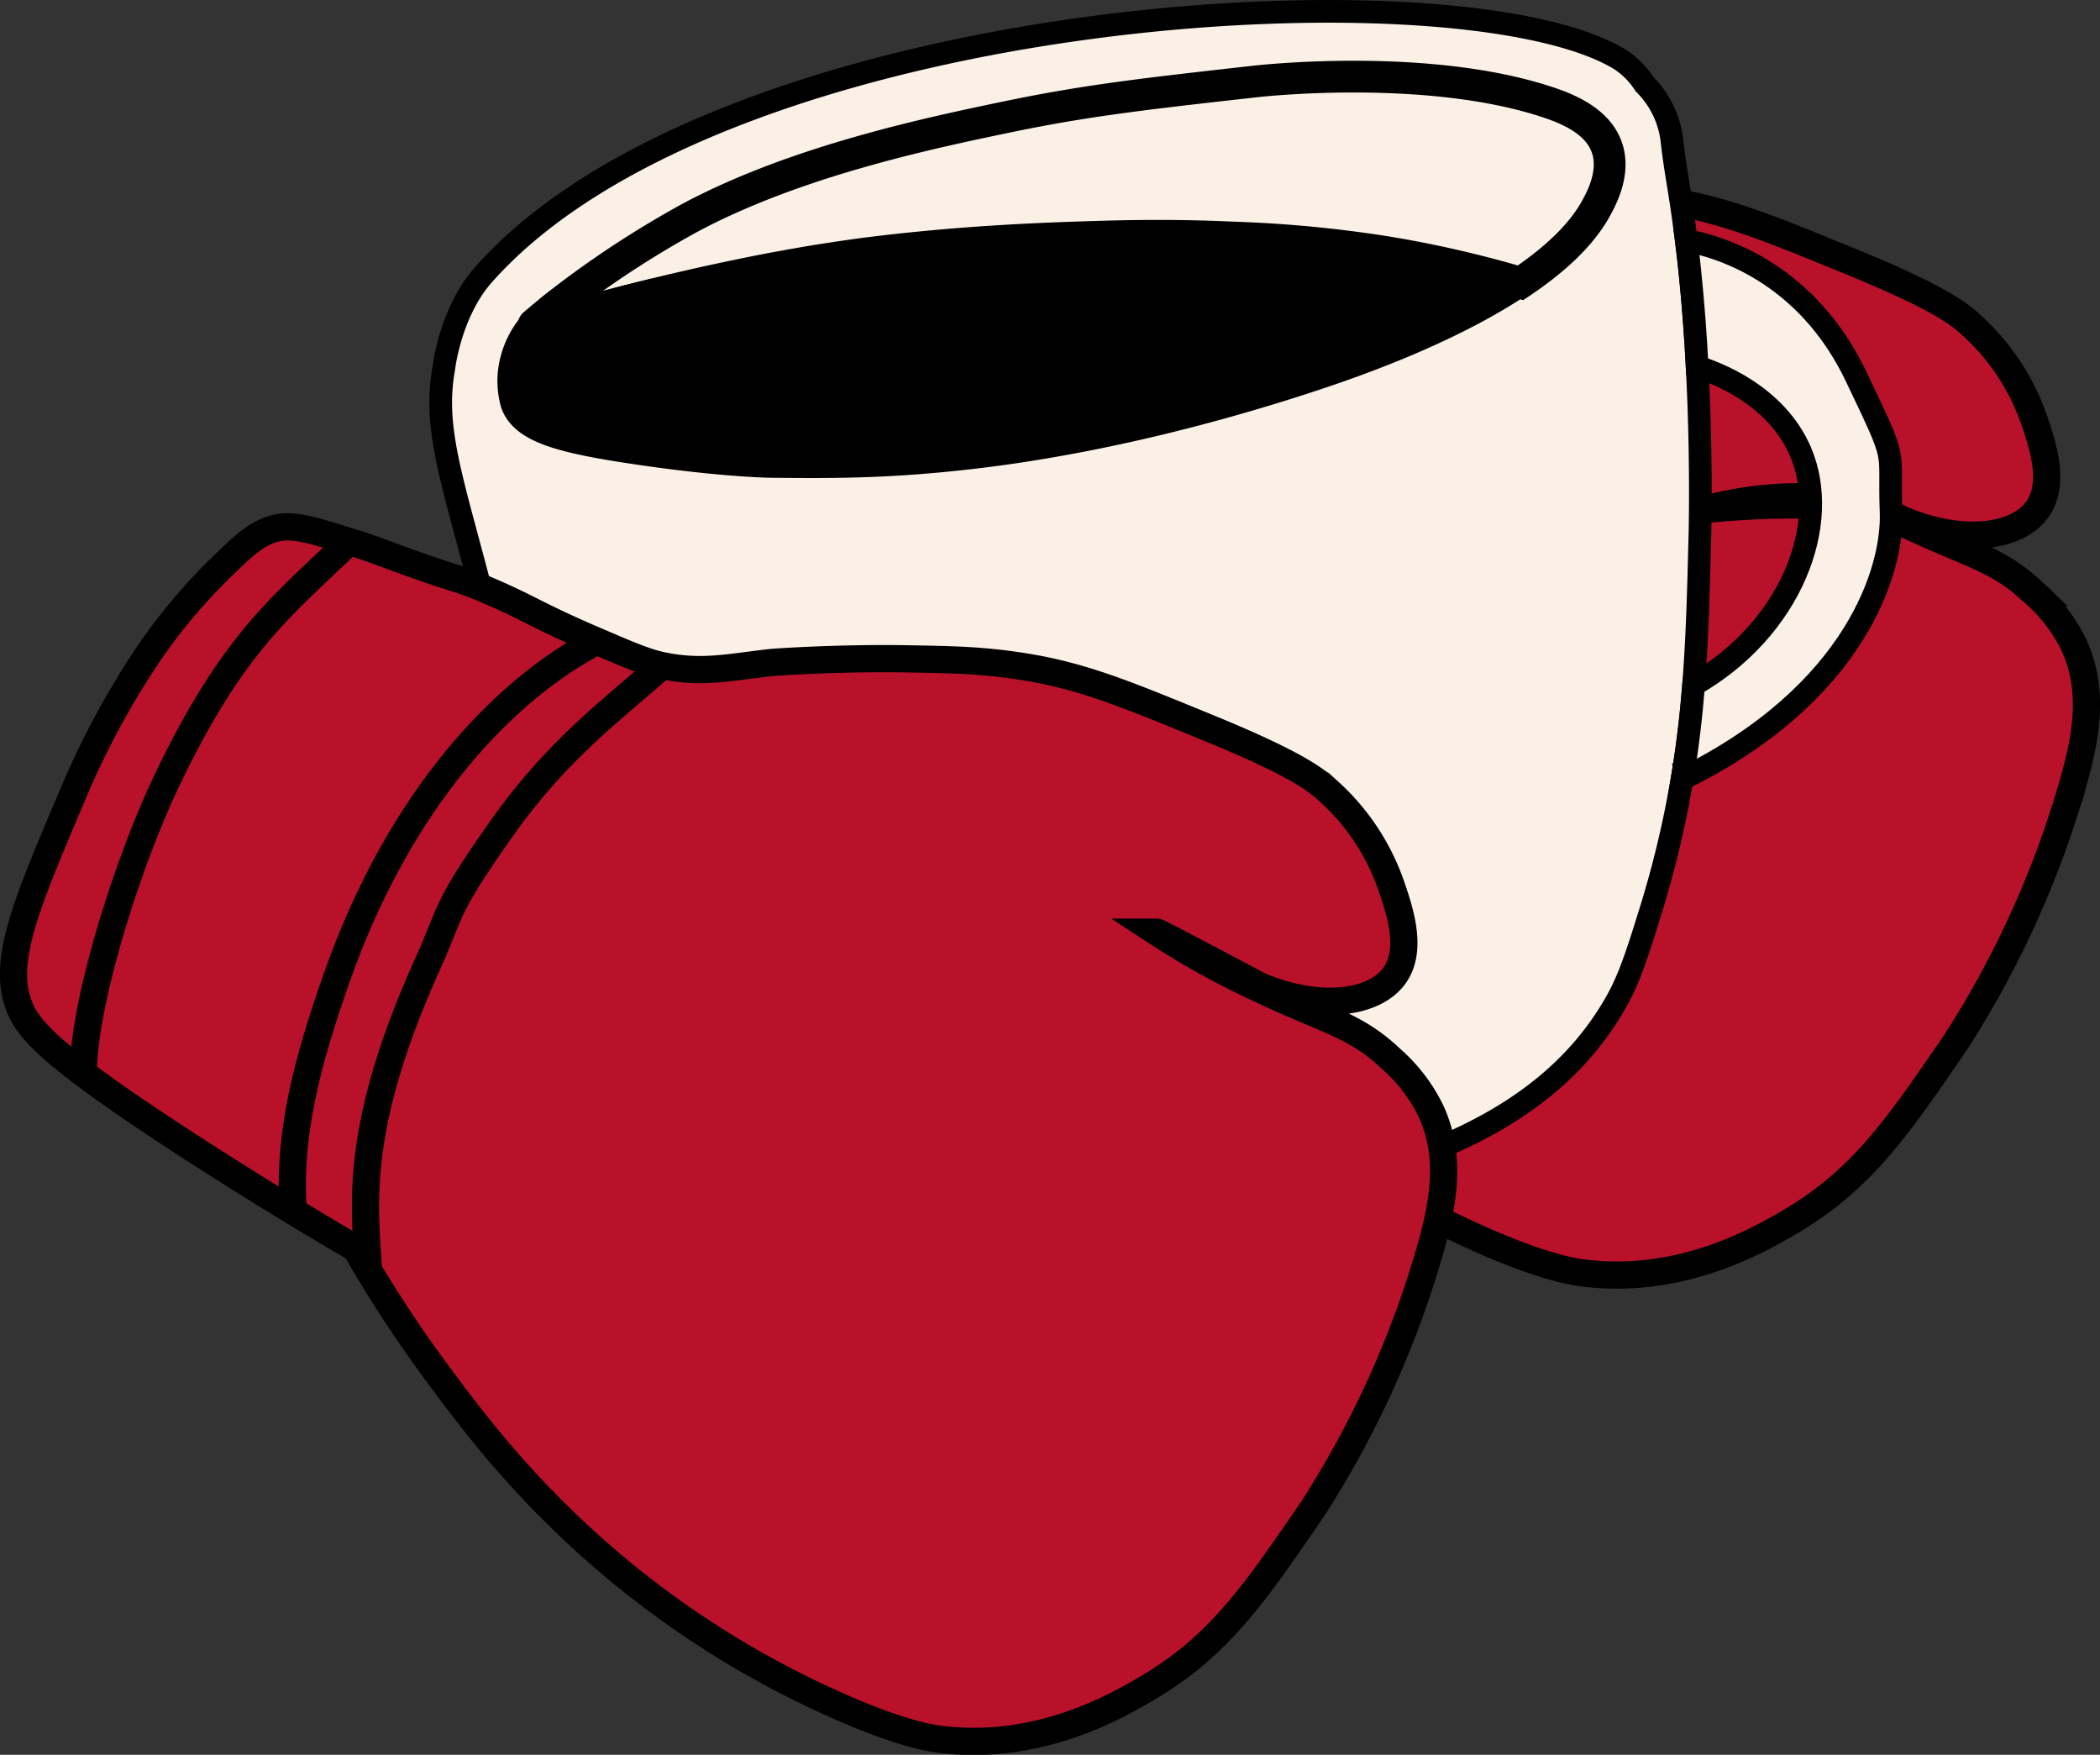 <svg xmlns="http://www.w3.org/2000/svg" viewBox="0 0 463 386.83"><rect x="0" y="0" width="463" height="386.83" fill="#333333" stroke="none"/><defs><style>.cls-1{fill:#ba112a;}.cls-1,.cls-2,.cls-3,.cls-4,.cls-5,.cls-6{stroke:#000;stroke-miterlimit:10;}.cls-1,.cls-6{stroke-width:6px;}.cls-2,.cls-4{fill:linen;}.cls-2{stroke-width:5px;}.cls-3,.cls-5{fill:none;}.cls-3{stroke-width:8px;}.cls-4,.cls-5{stroke-width:7px;}</style></defs><title>Asset 1</title><g id="Layer_2" data-name="Layer 2"><g id="Layer_1-2" data-name="Layer 1"><path class="cls-1" d="M190.06,22.68c5.38-5.26,8.16-7.91,12.29-9s8.78.57,16.74,3c3.28,1,5.58,1.86,7.57,2.61,15.49,5.77,15.53,5,22.71,8.09,8.84,3.79,10.16,5.16,21.88,10.28,8.29,3.62,12.42,5.48,16.47,6.32,8.85,1.83,14.64.37,24.21-.71,0,0,14.31-1.08,30.53-.78,8.91.17,15.31.29,23.37,1.47,13.89,2.05,23.45,6,42.56,13.84s23.45,11.32,26.19,13.81a50.18,50.18,0,0,1,13.64,20.24c2.18,6.19,5,14.71,1,20.39-4.54,6.44-16.93,7.79-29.85,2.29-18.41-9.78-43.43-2.29-43.47-2.21s30-3.55,42.71,2.54c15.59,7.48,21.74,8.15,29.83,15.83a36.53,36.53,0,0,1,8.81,11.51c4.61,10.06,2.56,20.29.25,28.86a214.22,214.22,0,0,1-26.3,58.66c-13,19-20.73,30.34-36.66,39.7-7.11,4.18-24.34,14-45.85,11.15-1.87-.25-8-1.15-21.28-6.92a207.32,207.32,0,0,1-48.93-30c-20.31-16.77-32.56-33.16-40.88-44.46a282.48,282.48,0,0,1-17.46-26.7c-9.2-5.36-22.28-13.19-37.69-23.23-31.52-20.51-35.26-25.79-37-31.69-2.79-9.66,2.26-21.53,12.34-45.28A182.07,182.07,0,0,1,172,45.12,124.26,124.26,0,0,1,190.06,22.68Z"/><path class="cls-1" d="M375.89,112.26c-4.48,1.65-32.36,12.44-43.07,41.68-1.83,5-7.68,21.71-1.39,41.68a63.75,63.75,0,0,0,19.45,29.18"/><path class="cls-1" d="M324.48,84.47c6.95,13.89,37,22.23,51.41,27.79"/><path class="cls-2" d="M374.18,80.84c-.35-6.79-.88-14-1.63-21.24-.16-1.61-.44-4-.76-6.6-.2-1.53-.42-3.15-.64-4.81-.9-6.6-1.85-11.14-2.49-16.89a21,21,0,0,0-6.1-12.77A17.93,17.93,0,0,0,357,13C320.94-8.66,158.89,1.33,106.5,60.66,99.18,69,97.84,81.25,97.84,81.25,95.15,96,100.9,108.6,108.39,139.52c5.53,22.82,9.41,38.87,21.09,57.71,12.27,19.79,27.3,33.21,41.06,45.5,12.82,11.45,19.24,17.19,26.64,21.1,30.63,16.17,64.65,6.43,91-1.12,23.66-6.76,52.49-15,67.7-41.07,3.05-5.19,4.7-10.1,7.78-20a223.37,223.37,0,0,0,7.2-29.92c1.2-7.08,2-13.92,2.53-20.75.82-10.25,1.08-20.48,1.36-31.45C374.76,119.54,375.3,102.36,374.18,80.84ZM352,45.72c-3.3,6.15-9.46,11.74-16.76,16.62-16.34,11-38.35,18.45-46.51,21.12-35.6,11.68-62.07,15.4-72.14,16.65-19.93,2.46-33.08,2.34-46.63,2.21,0,0-11.48-.11-32.18-3.32-15-2.33-22.44-4.62-24.42-10a17.94,17.94,0,0,1,0-10,19.36,19.36,0,0,1,3.33-6.67c.4-.12.81-.23,1.2-.36a.29.29,0,0,1-.2-.5c1.27-1.08,2.86-2.43,4.75-3.94a216.7,216.7,0,0,1,29.76-19.61c23.17-12.35,52.23-18.53,69.93-22.2,17.36-3.6,29.71-5,54.4-7.77,2.52-.29,38.27-4.08,64.37,4.45,4.47,1.46,11.22,4.11,13.32,10C356.2,37.9,353.16,43.59,352,45.72Z"/><path class="cls-2" d="M370.87,171.74c1.2-7.08,2-13.92,2.53-20.75,21.38-12.17,30.44-35.45,23.56-51.43C391.57,87,378.21,82.12,374.18,80.84c-.35-6.79-.88-14-1.63-21.24-.16-1.61-.44-4-.76-6.6,12.17,2.31,28.06,10.38,37.39,29.9,9.63,20.17,7.21,15,7.76,30C417.42,125.54,409.26,152.87,370.87,171.74Z"/><path class="cls-3" d="M370.87,171.74l-.54.26"/><path class="cls-3" d="M371.79,53l-.35-.07"/><path class="cls-3" d="M373.4,151l-.29.17"/><path class="cls-3" d="M374.18,80.84l-.52-.15"/><path class="cls-4" d="M352,45.72c-3.3,6.15-9.46,11.74-16.76,16.62a243.26,243.26,0,0,0-28.76-6.63,270.91,270.91,0,0,0-34.4-3.34c-15-.69-26.25-.31-35.51,0-8.3.3-24.79.92-44.41,3.34-3.48.43-7.29,1-11.39,1.64-1.71.26-3.46.57-5.25.89-.5.08-1,.16-1.5.26l-3.36.61-2.6.5q-4.28.84-8.8,1.81l-2.39.51c-1.6.35-3.21.71-4.85,1.09s-3.3.76-5,1.16l-2.53.62c-3.43.83-6.94,1.72-10.49,2.66-1.2.31-2.39.64-3.59,1l-1.61.45-2.68.75-2.71.76L118,72h-.08a.29.29,0,0,1-.2-.5c1.27-1.08,2.86-2.43,4.75-3.94a216.7,216.7,0,0,1,29.76-19.61c23.17-12.35,52.23-18.53,69.93-22.2,17.36-3.6,29.71-5,54.4-7.77,2.52-.29,38.27-4.08,64.37,4.45,4.47,1.46,11.22,4.11,13.32,10C356.2,37.9,353.16,43.59,352,45.72Z"/><path class="cls-5" d="M144.53,64.8c-3.43.84-6.94,1.73-10.49,2.66C137.59,66.52,141.1,65.63,144.53,64.8Z"/><path class="cls-6" d="M335.26,62.34c-16.34,11-38.35,18.45-46.51,21.12-35.6,11.68-62.07,15.4-72.14,16.65-19.93,2.46-33.08,2.34-46.63,2.21,0,0-11.48-.11-32.18-3.32-15-2.33-22.44-4.62-24.42-10a17.94,17.94,0,0,1,0-10,19.36,19.36,0,0,1,3.33-6.67c.4-.12.81-.23,1.2-.36H118l5.46-1.6,2.71-.76,2.68-.75,1.61-.45c1.2-.32,2.39-.65,3.59-1,3.55-.94,7.06-1.83,10.49-2.66l2.53-.62c1.68-.4,3.33-.79,5-1.16s3.25-.74,4.85-1.09l2.39-.51q4.53-1,8.8-1.81l2.6-.5L174,58.5c.5-.1,1-.18,1.5-.26,1.79-.32,3.55-.61,5.25-.89,4.1-.67,7.91-1.21,11.39-1.64,19.62-2.42,36.11-3,44.41-3.34,9.26-.31,20.52-.69,35.51,0a270.91,270.91,0,0,1,34.4,3.34A243.26,243.26,0,0,1,335.26,62.34Z"/><path class="cls-1" d="M48.34,125.49c5.38-5.25,8.16-7.9,12.29-9s8.79.56,16.74,3c3.28,1,5.58,1.86,7.57,2.6,15.49,5.78,15.53,5,22.71,8.1,8.85,3.79,10.16,5.15,21.88,10.27C137.82,144,142,145.9,146,146.74c8.85,1.83,14.64.36,24.21-.71,0,0,14.31-1.08,30.53-.78,8.92.16,15.31.28,23.37,1.47,13.89,2,23.45,6,42.56,13.84s23.45,11.31,26.19,13.8a50.06,50.06,0,0,1,13.64,20.25c2.18,6.18,5,14.7,1,20.38-4.55,6.44-16.93,7.8-29.86,2.29-18.41-9.77-22.52-11.86-22.56-11.78a176.74,176.74,0,0,0,21.8,12.12c15.59,7.48,21.74,8.14,29.83,15.82A36.38,36.38,0,0,1,315.52,245c4.61,10.06,2.56,20.29.26,28.86a214.57,214.57,0,0,1-26.31,58.67c-13,19-20.73,30.33-36.65,39.69-7.12,4.18-24.35,14-45.86,11.15-1.87-.25-8-1.14-21.27-6.92a207.1,207.1,0,0,1-48.94-30c-20.31-16.76-32.56-33.16-40.88-44.45A284.43,284.43,0,0,1,78.41,275.2C69.21,269.85,56.13,262,40.72,252c-31.51-20.52-35.26-25.79-37-31.7C1,210.62,6,198.75,16.1,175a181.1,181.1,0,0,1,14.17-27.07A124.27,124.27,0,0,1,48.34,125.49Z"/><path class="cls-1" d="M77.25,119.09c-14.65,14.26-25.71,22-40.57,53.19-7.86,16.46-18,46.85-18.36,64.22"/><path class="cls-1" d="M131.73,141.26c-20.49,10.7-43.5,34.56-57.47,74.21-6.61,18.77-10.77,34.62-9.62,51.32"/><path class="cls-1" d="M146,146.74c-10.57,9.31-23,18.43-35,35.33C97.73,200.8,99.67,200.57,94.5,212c-16.42,36.21-14.18,53.33-13.29,67.42"/></g></g></svg>